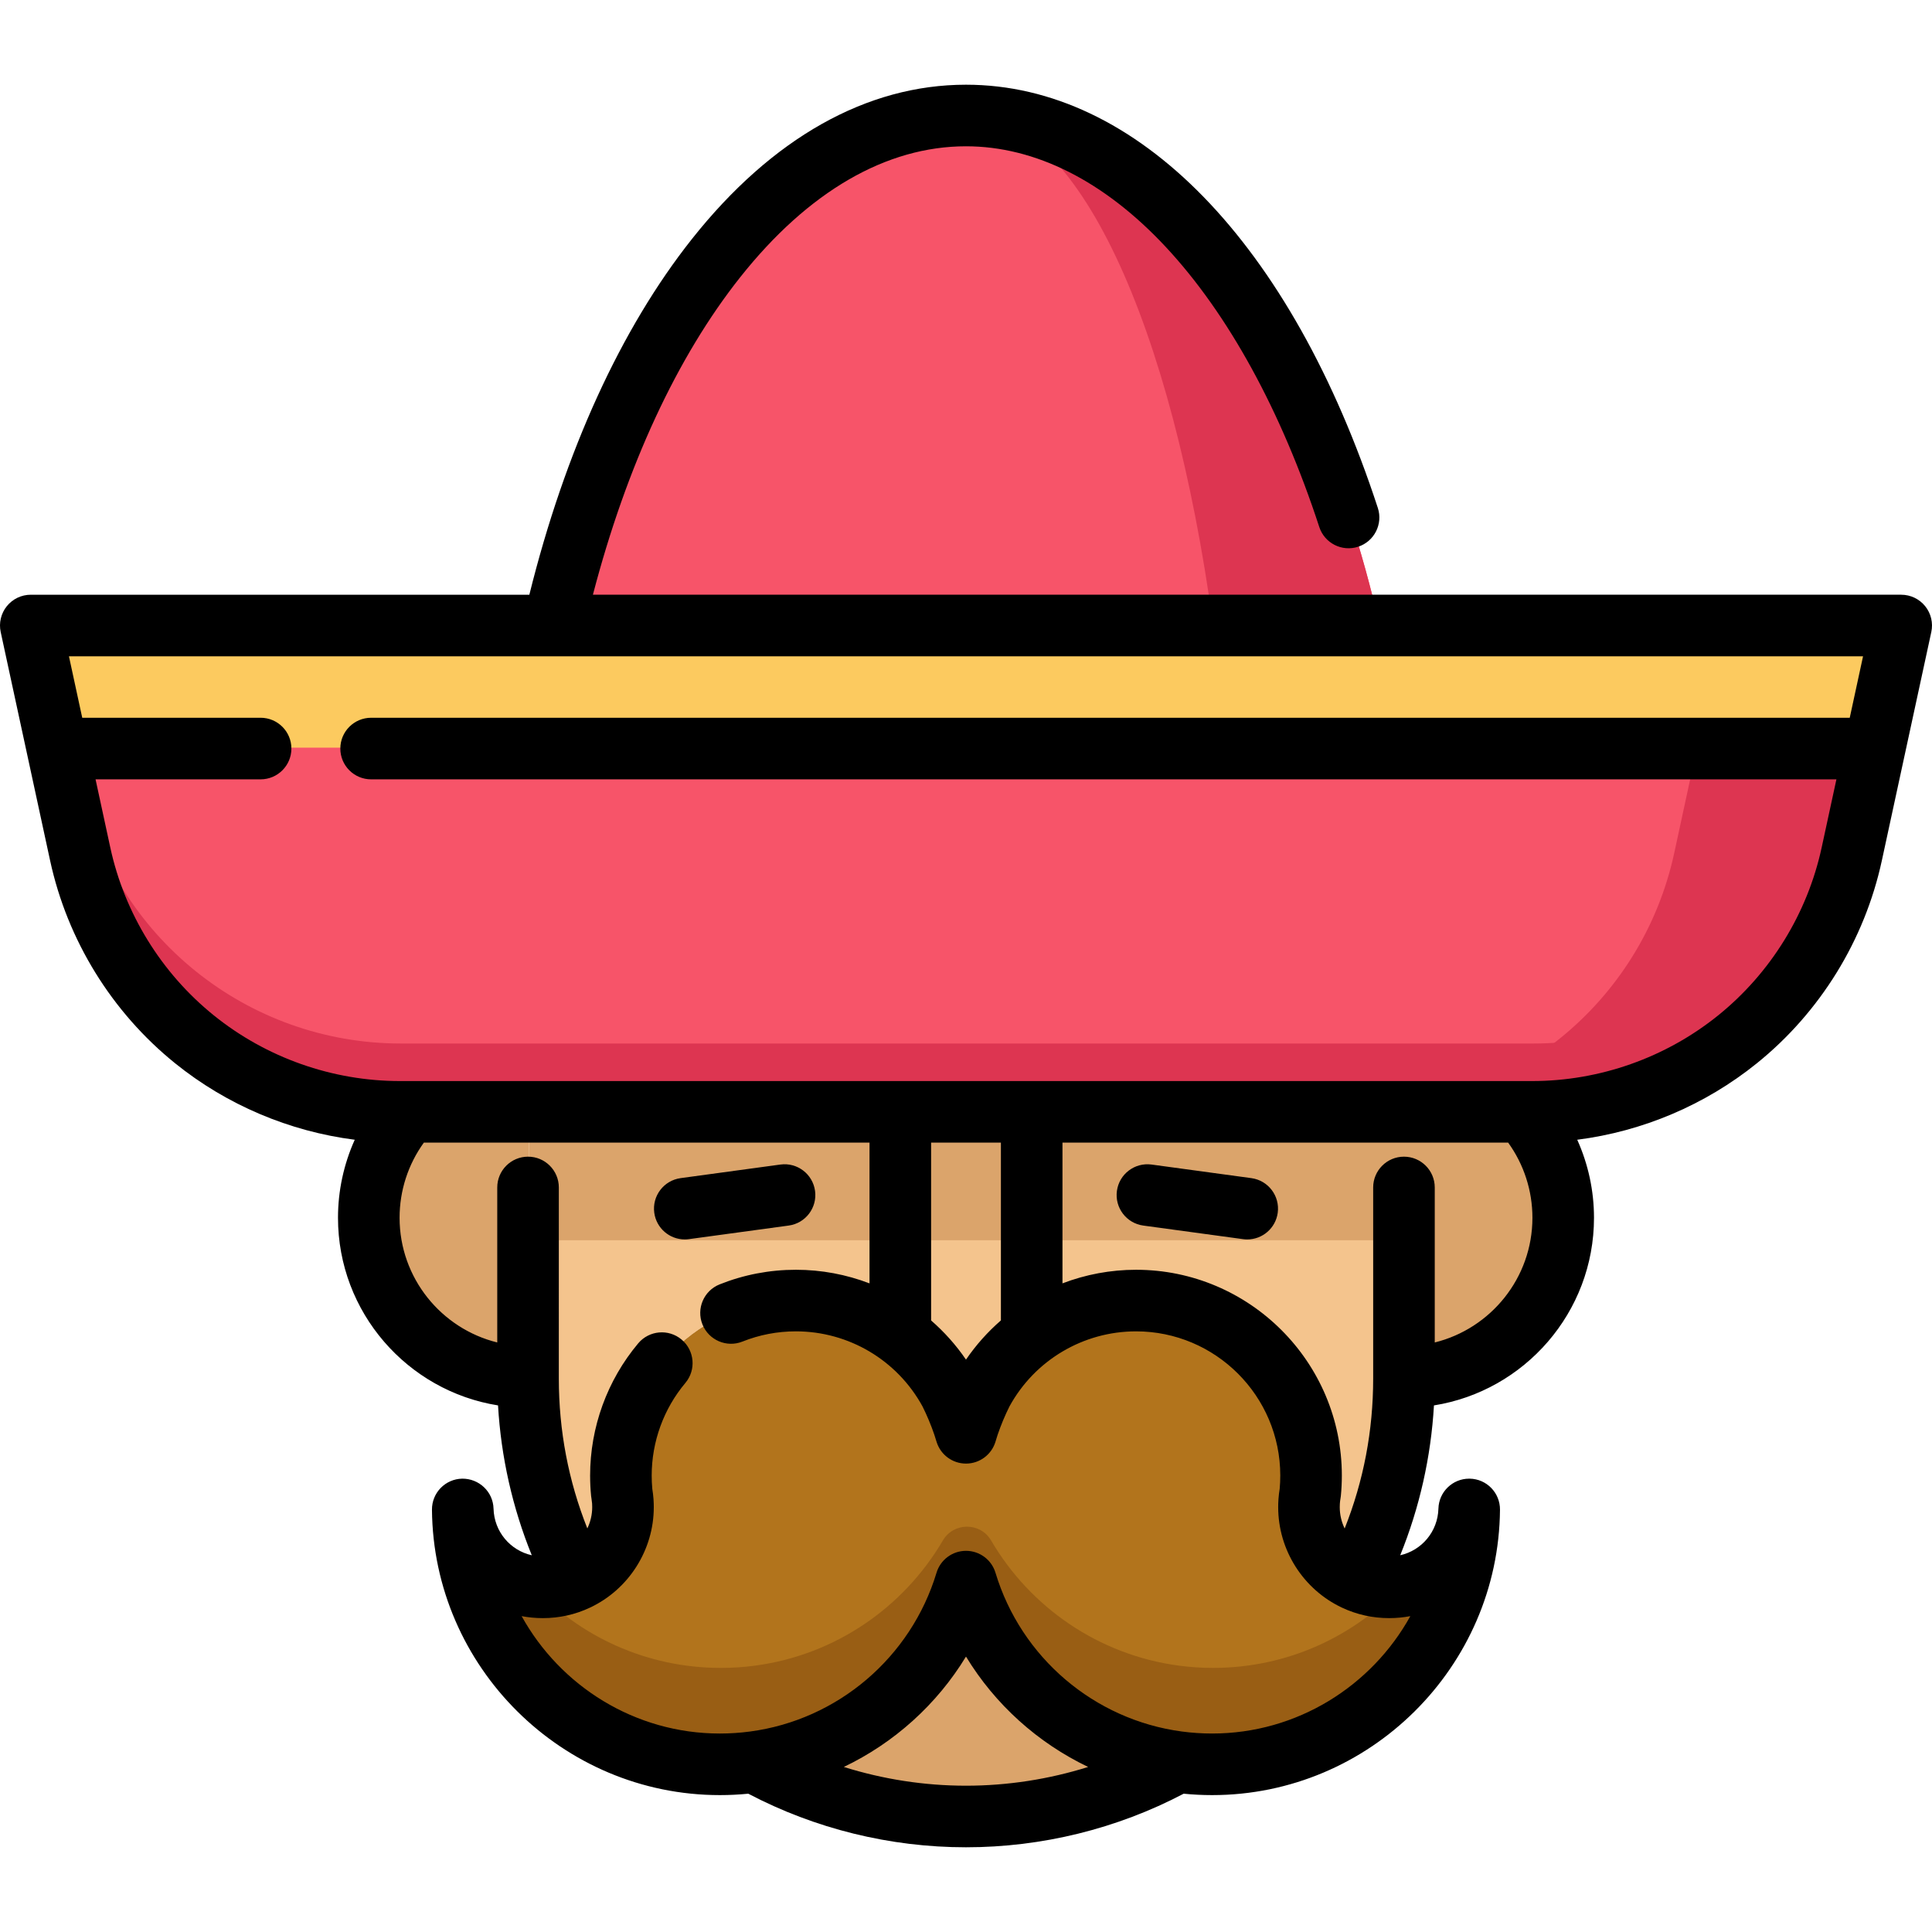 <?xml version="1.0" encoding="iso-8859-1"?>
<!-- Generator: Adobe Illustrator 19.0.0, SVG Export Plug-In . SVG Version: 6.00 Build 0)  -->
<svg version="1.1" id="Layer_1" xmlns="http://www.w3.org/2000/svg" xmlns:xlink="http://www.w3.org/1999/xlink" x="0px" y="0px"
	 viewBox="0 0 512 512" style="enable-background:new 0 0 512 512;" xml:space="preserve">
<g>
	<path style="fill:#DBA46B;" d="M140.197,294.407v70.272c-23.315,0-42.203-18.898-42.203-42.203c0-10.782,4.036-20.617,10.684-28.07
		H140.197z"/>
	<path style="fill:#DBA46B;" d="M312.358,466.709c-16.624,9.204-35.762,14.437-56.107,14.437s-39.472-5.233-56.096-14.437
		c26.688-3.569,48.491-22.608,56.107-47.806C263.867,444.101,285.67,463.141,312.358,466.709z"/>
	<path style="fill:#DBA46B;" d="M403.846,294.407c6.647,7.453,10.684,17.288,10.684,28.07c0,23.304-18.887,42.203-42.203,42.203
		v-70.272H403.846z"/>
</g>
<path style="fill:#F4C48D;" d="M372.327,294.407v70.675c0,19.225-4.678,37.361-12.958,53.333
	c-7.224-3.395-12.218-10.738-12.218-19.235c0-0.522,0.011-1.044,0.054-1.567v-0.011c0.054-0.74,0.141-1.469,0.272-2.176
	c0.152-1.523,0.228-3.068,0.228-4.624c0-25.622-20.769-46.38-46.38-46.38c-17.571,0-32.857,9.759-40.723,24.164
	c-0.022,0.022-0.033,0.033-0.033,0.054c-1.403,2.796-2.622,5.701-3.645,8.693c0,0.011,0,0.022-0.011,0.033
	c-0.228,0.696-0.446,1.393-0.653,2.1c-0.218-0.707-0.435-1.403-0.664-2.1c-0.011-0.011-0.011-0.022-0.011-0.033
	c-1.023-2.992-2.241-5.897-3.645-8.693c0-0.022-0.011-0.033-0.033-0.054c-7.866-14.405-23.152-24.164-40.723-24.164
	c-25.611,0-46.38,20.759-46.38,46.38c0,1.556,0.076,3.101,0.228,4.624c0.131,0.707,0.218,1.436,0.272,2.176v0.011
	c0.044,0.522,0.054,1.044,0.054,1.567c0,8.497-4.994,15.83-12.207,19.225c-8.279-15.971-12.958-34.097-12.958-53.322v-70.675
	H372.327z"/>
<path style="fill:#995E14;" d="M389.615,399.777c-0.316,37.361-30.703,67.541-68.129,67.541c-3.09,0-6.147-0.207-9.128-0.609
	c-26.688-3.569-48.491-22.608-56.096-47.806c-7.616,25.198-29.419,44.237-56.107,47.806c-2.992,0.403-6.038,0.609-9.128,0.609
	c-37.426,0-67.813-30.18-68.129-67.542c0.283,10.423,8.084,18.963,18.169,20.41c1.001,0.152,2.024,0.228,3.057,0.228
	c3.231,0,6.288-0.718,9.03-2.013c7.213-3.394,12.207-10.727,12.207-19.225c0-0.522-0.011-1.044-0.054-1.567v-0.011
	c-0.054-0.74-0.141-1.469-0.272-2.176c-0.152-1.523-0.228-3.068-0.228-4.624c0-25.622,20.769-46.38,46.38-46.38
	c17.571,0,32.857,9.759,40.723,24.164c0.022,0.022,0.033,0.033,0.033,0.054c1.403,2.796,2.622,5.701,3.645,8.693
	c0,0.011,0,0.022,0.011,0.033c0.228,0.696,0.446,1.393,0.664,2.1c0.207-0.707,0.424-1.404,0.653-2.1
	c0.011-0.011,0.011-0.022,0.011-0.033c1.023-2.992,2.241-5.897,3.645-8.693c0-0.022,0.011-0.033,0.033-0.054
	c7.866-14.405,23.152-24.164,40.723-24.164c25.611,0,46.38,20.759,46.38,46.38c0,1.556-0.076,3.101-0.228,4.624
	c-0.131,0.707-0.218,1.436-0.272,2.176v0.011c-0.044,0.522-0.054,1.044-0.054,1.567c0,8.497,4.994,15.841,12.218,19.235
	c2.731,1.284,5.788,2.002,9.019,2.002c1.044,0,2.067-0.076,3.057-0.228C381.532,418.74,389.332,410.2,389.615,399.777z"/>
<path style="fill:#B2741C;" d="M371.446,420.187c-12.425,13.426-30.213,21.825-49.96,21.825c-3.09,0-6.147-0.207-9.128-0.609
	c-21.212-2.836-39.339-15.447-49.703-33.155c-2.858-4.884-9.931-4.885-12.791-0.001c-10.369,17.709-28.496,30.32-49.71,33.157
	c-2.992,0.403-6.038,0.609-9.128,0.609c-19.747,0-37.535-8.399-49.96-21.825c1.001,0.152,2.024,0.228,3.057,0.228
	c3.231,0,6.288-0.718,9.03-2.013c7.213-3.394,12.207-10.727,12.207-19.225c0-0.522-0.011-1.044-0.054-1.567v-0.011
	c-0.054-0.74-0.141-1.469-0.272-2.176c-0.152-1.523-0.228-3.068-0.228-4.624c0-25.622,20.769-46.38,46.38-46.38
	c17.571,0,32.857,9.759,40.723,24.164c0.022,0.022,0.033,0.033,0.033,0.054c1.403,2.796,2.622,5.701,3.645,8.693
	c0,0.011,0,0.022,0.011,0.033c0.228,0.696,0.446,1.393,0.664,2.1c0.207-0.707,0.424-1.404,0.653-2.1
	c0.011-0.011,0.011-0.022,0.011-0.033c1.023-2.992,2.241-5.897,3.645-8.693c0-0.022,0.011-0.033,0.033-0.054
	c7.866-14.405,23.152-24.164,40.723-24.164c25.611,0,46.38,20.759,46.38,46.38c0,1.556-0.076,3.101-0.228,4.624
	c-0.131,0.707-0.218,1.436-0.272,2.176v0.011c-0.044,0.522-0.054,1.044-0.054,1.567c0,8.497,4.994,15.841,12.218,19.235
	c2.731,1.284,5.788,2.002,9.019,2.002C369.433,420.416,370.456,420.34,371.446,420.187z"/>
<path style="fill:#F75469;" d="M365.549,165.525H146.975c18.169-79.498,60.263-135.159,109.276-135.159
	C305.275,30.366,347.369,86.027,365.549,165.525z"/>
<path style="fill:#DD3551;" d="M256.251,30.366c29.257,0.008,54.377,55.666,65.226,135.159h44.061
	C347.359,86.032,305.271,30.375,256.251,30.366z"/>
<path style="fill:#F75469;" d="M365.549,165.525H146.975H8.421l7.05,32.607l6.038,27.928c8.628,39.885,43.9,68.347,84.71,68.347
	h2.459h31.519h98.658h34.815h98.658h31.519h2.459c40.799,0,76.082-28.461,84.699-68.347l6.016-27.809l7.083-32.726L365.549,165.525
	L365.549,165.525z"/>
<rect x="140.197" y="294.404" style="fill:#DBA46B;" width="232.13" height="34.271"/>
<path style="fill:#DD3551;" d="M443.69,226.06l6.038-27.928l7.05-32.607h47.325l-7.05,32.607l-6.038,27.928
	c-8.628,39.885-43.9,68.347-84.71,68.347h-2.459h-31.519H358.98C399.79,294.407,435.062,265.945,443.69,226.06z"/>
<polygon style="fill:#FCCA5F;" points="504.103,165.525 497.02,198.251 496.465,198.132 15.471,198.132 8.421,165.525 
	146.975,165.525 365.549,165.525 "/>
<path style="fill:#DD3551;" d="M493.181,198.132l-2.177,10.064c-8.617,39.885-43.9,68.347-84.699,68.347h-2.459h-31.519H273.67
	h-34.815h-98.658h-31.519h-2.459c-40.81,0-76.082-28.461-84.71-68.347l-2.176-10.064h-3.862l6.038,27.928
	c8.628,39.885,43.9,68.347,84.71,68.347h2.459h31.519h98.658h34.815h98.658h31.519h2.459c40.799,0,76.082-28.461,84.699-68.347
	l6.016-27.809l-0.555-0.12L493.181,198.132L493.181,198.132z"/>
<path d="M510.191,160.644c-1.549-1.92-3.883-3.037-6.351-3.037H157.128c8.892-34.079,22.292-63.034,39.051-84.16
	c17.997-22.688,38.68-34.679,59.813-34.679c18.378,0,36.696,9.233,52.972,26.7c16.523,17.731,30.584,43.39,40.664,74.204
	c1.401,4.284,6.008,6.618,10.292,5.219c4.283-1.401,6.619-6.009,5.218-10.292C342.166,64.374,301.363,22.449,255.99,22.449
	c-26.291,0-51.395,14.127-72.597,40.857c-18.838,23.748-33.676,56.257-43.111,94.302H8.16c-2.468,0-4.801,1.116-6.351,3.037
	c-1.549,1.919-2.147,4.437-1.625,6.848l13.088,60.536c4.566,21.107,16.335,40.197,33.138,53.756
	c13.688,11.044,30.258,18.043,47.603,20.261c-2.899,6.442-4.441,13.475-4.441,20.675c0,25.065,18.407,45.905,42.413,49.729
	c0.788,13.638,3.824,27.109,8.945,39.714c-5.712-1.288-9.969-6.254-10.138-12.368c-0.123-4.474-3.831-7.974-8.303-7.934
	c-4.476,0.081-8.051,3.751-8.013,8.228c0.353,41.704,34.575,75.633,76.289,75.633c2.514,0,5.04-0.126,7.536-0.372
	c17.686,9.29,37.568,14.2,57.688,14.2c20.126,0,40.011-4.91,57.698-14.2c2.494,0.246,5.019,0.372,7.537,0.372
	c41.714,0,75.936-33.928,76.289-75.633c0.037-4.476-3.538-8.147-8.013-8.228c-0.05,0-0.1-0.001-0.15-0.001
	c-4.408,0-8.031,3.511-8.153,7.935c-0.169,6.109-4.419,11.071-10.124,12.365c5.118-12.602,8.153-26.072,8.941-39.711
	c24.005-3.824,42.413-24.664,42.413-49.729c0-7.2-1.542-14.233-4.441-20.675c17.342-2.218,33.91-9.217,47.598-20.261
	c16.806-13.559,28.573-32.651,33.132-53.755l13.099-60.535C512.338,165.082,511.74,162.564,510.191,160.644z M223.618,468.261
	c13.353-6.386,24.655-16.545,32.379-29.25c7.721,12.706,19.02,22.865,32.371,29.251c-10.424,3.267-21.357,4.968-32.378,4.968
	C244.972,473.229,234.041,471.529,223.618,468.261z M321.225,459.401c-2.699,0-5.404-0.181-8.047-0.537
	c-23.211-3.104-42.588-19.619-49.366-42.075c-1.039-3.445-4.212-5.802-7.809-5.802c-0.001,0-0.001,0-0.002,0
	c-3.597,0-6.77,2.355-7.811,5.799c-6.788,22.459-26.17,38.976-49.384,42.08c-2.645,0.356-5.35,0.536-8.04,0.536
	c-22.533,0-42.285-12.593-52.529-31.111c1.82,0.346,3.699,0.528,5.626,0.528c4.377,0,8.587-0.94,12.505-2.79
	c10.262-4.829,16.892-15.274,16.892-26.608c0-0.508-0.008-1.269-0.072-2.105c-0.001-0.023-0.003-0.046-0.004-0.069
	c-0.069-0.929-0.175-1.829-0.318-2.679c-0.107-1.155-0.16-2.339-0.16-3.525c0-8.975,3.17-17.694,8.928-24.553
	c2.897-3.452,2.448-8.599-1.004-11.496c-3.452-2.897-8.598-2.447-11.496,1.004c-8.221,9.794-12.747,22.24-12.747,35.045
	c0,1.825,0.09,3.653,0.269,5.437c0.023,0.225,0.054,0.448,0.096,0.67c0.065,0.355,0.116,0.758,0.151,1.202
	c0.003,0.06,0.008,0.12,0.013,0.18c0.025,0.296,0.026,0.592,0.026,0.888c0,1.98-0.461,3.896-1.29,5.627
	c-5.011-12.591-7.555-25.907-7.555-39.724V314.69c0-4.506-3.653-8.16-8.16-8.16s-8.16,3.653-8.16,8.16v41.076
	c-14.842-3.665-25.883-17.089-25.883-33.047c0-7.196,2.266-14.144,6.43-19.91h118.108v37.3c-6.129-2.347-12.725-3.606-19.507-3.606
	c-6.982,0-13.784,1.303-20.219,3.873c-4.185,1.671-6.223,6.419-4.551,10.605c1.67,4.184,6.415,6.224,10.604,4.551
	c4.501-1.797,9.267-2.709,14.167-2.709c13.986,0,26.839,7.622,33.551,19.895c1.197,2.404,2.248,4.922,3.125,7.484
	c0.207,0.633,0.404,1.265,0.602,1.907c1.054,3.424,4.219,5.758,7.798,5.758c0.018,0,0.038,0,0.057,0
	c3.602-0.025,6.762-2.409,7.775-5.865c0.175-0.598,0.358-1.187,0.551-1.777c0.002-0.004,0.003-0.009,0.005-0.012
	c0.875-2.561,1.925-5.078,3.121-7.484c6.71-12.279,19.565-19.906,33.556-19.906c21.075,0,38.221,17.145,38.221,38.221
	c0,1.189-0.054,2.374-0.16,3.523c-0.144,0.851-0.249,1.751-0.318,2.68c-0.002,0.023-0.003,0.045-0.005,0.067
	c-0.063,0.82-0.071,1.554-0.071,2.107c0,11.345,6.637,21.794,16.907,26.621c3.921,1.842,8.123,2.777,12.489,2.777
	c1.927,0,3.807-0.182,5.626-0.528C363.51,446.808,343.758,459.401,321.225,459.401z M255.996,360.315
	c-2.648-3.884-5.767-7.356-9.242-10.383v-47.123h18.496v47.115C261.769,352.953,258.646,356.428,255.996,360.315z M380.225,355.766
	v-41.075c0-4.506-3.652-8.16-8.16-8.16c-4.507,0-8.16,3.653-8.16,8.16v50.633c0,13.827-2.545,27.15-7.558,39.744
	c-0.834-1.736-1.298-3.659-1.298-5.647c0-0.296,0.001-0.592,0.025-0.888c0.005-0.058,0.01-0.115,0.013-0.174
	c0.035-0.446,0.086-0.853,0.152-1.209c0.041-0.222,0.072-0.444,0.096-0.668c0.178-1.779,0.269-3.609,0.269-5.44
	c0-30.074-24.466-54.54-54.54-54.54c-6.779,0-13.371,1.258-19.497,3.601v-37.296h118.111c4.164,5.766,6.43,12.714,6.43,19.91
	C406.109,338.677,395.068,352.1,380.225,355.766z M455.338,269.082c-13.912,11.225-31.419,17.408-49.294,17.408H105.958
	c-17.879,0-35.386-6.182-49.299-17.408c-13.912-11.225-23.656-27.03-27.435-44.504l-3.901-18.044h43.74
	c4.506,0,8.16-3.653,8.16-8.16c0-4.506-3.653-8.16-8.16-8.16H21.794l-3.522-16.287h475.454l-3.525,16.287H98.35
	c-4.506,0-8.16,3.653-8.16,8.16c0,4.506,3.653,8.16,8.16,8.16h388.32l-3.905,18.045
	C478.991,242.051,469.251,257.856,455.338,269.082z"/>
<path d="M215.997,315.6c-0.609-4.465-4.717-7.597-9.186-6.984l-26.438,3.601c-4.465,0.608-7.592,4.721-6.984,9.186
	c0.557,4.092,4.057,7.06,8.075,7.06c0.367,0,0.738-0.025,1.111-0.076l26.438-3.601C213.479,324.179,216.605,320.065,215.997,315.6z"
	/>
<path d="M331.627,312.218l-26.449-3.601c-4.464-0.602-8.578,2.518-9.186,6.985c-0.608,4.465,2.519,8.578,6.985,9.186l26.449,3.601
	c0.374,0.05,0.744,0.075,1.111,0.075c4.017,0,7.517-2.969,8.075-7.06C339.22,316.939,336.093,312.826,331.627,312.218z"/>
<g>
</g>
<g>
</g>
<g>
</g>
<g>
</g>
<g>
</g>
<g>
</g>
<g>
</g>
<g>
</g>
<g>
</g>
<g>
</g>
<g>
</g>
<g>
</g>
<g>
</g>
<g>
</g>
<g>
</g>
</svg>
